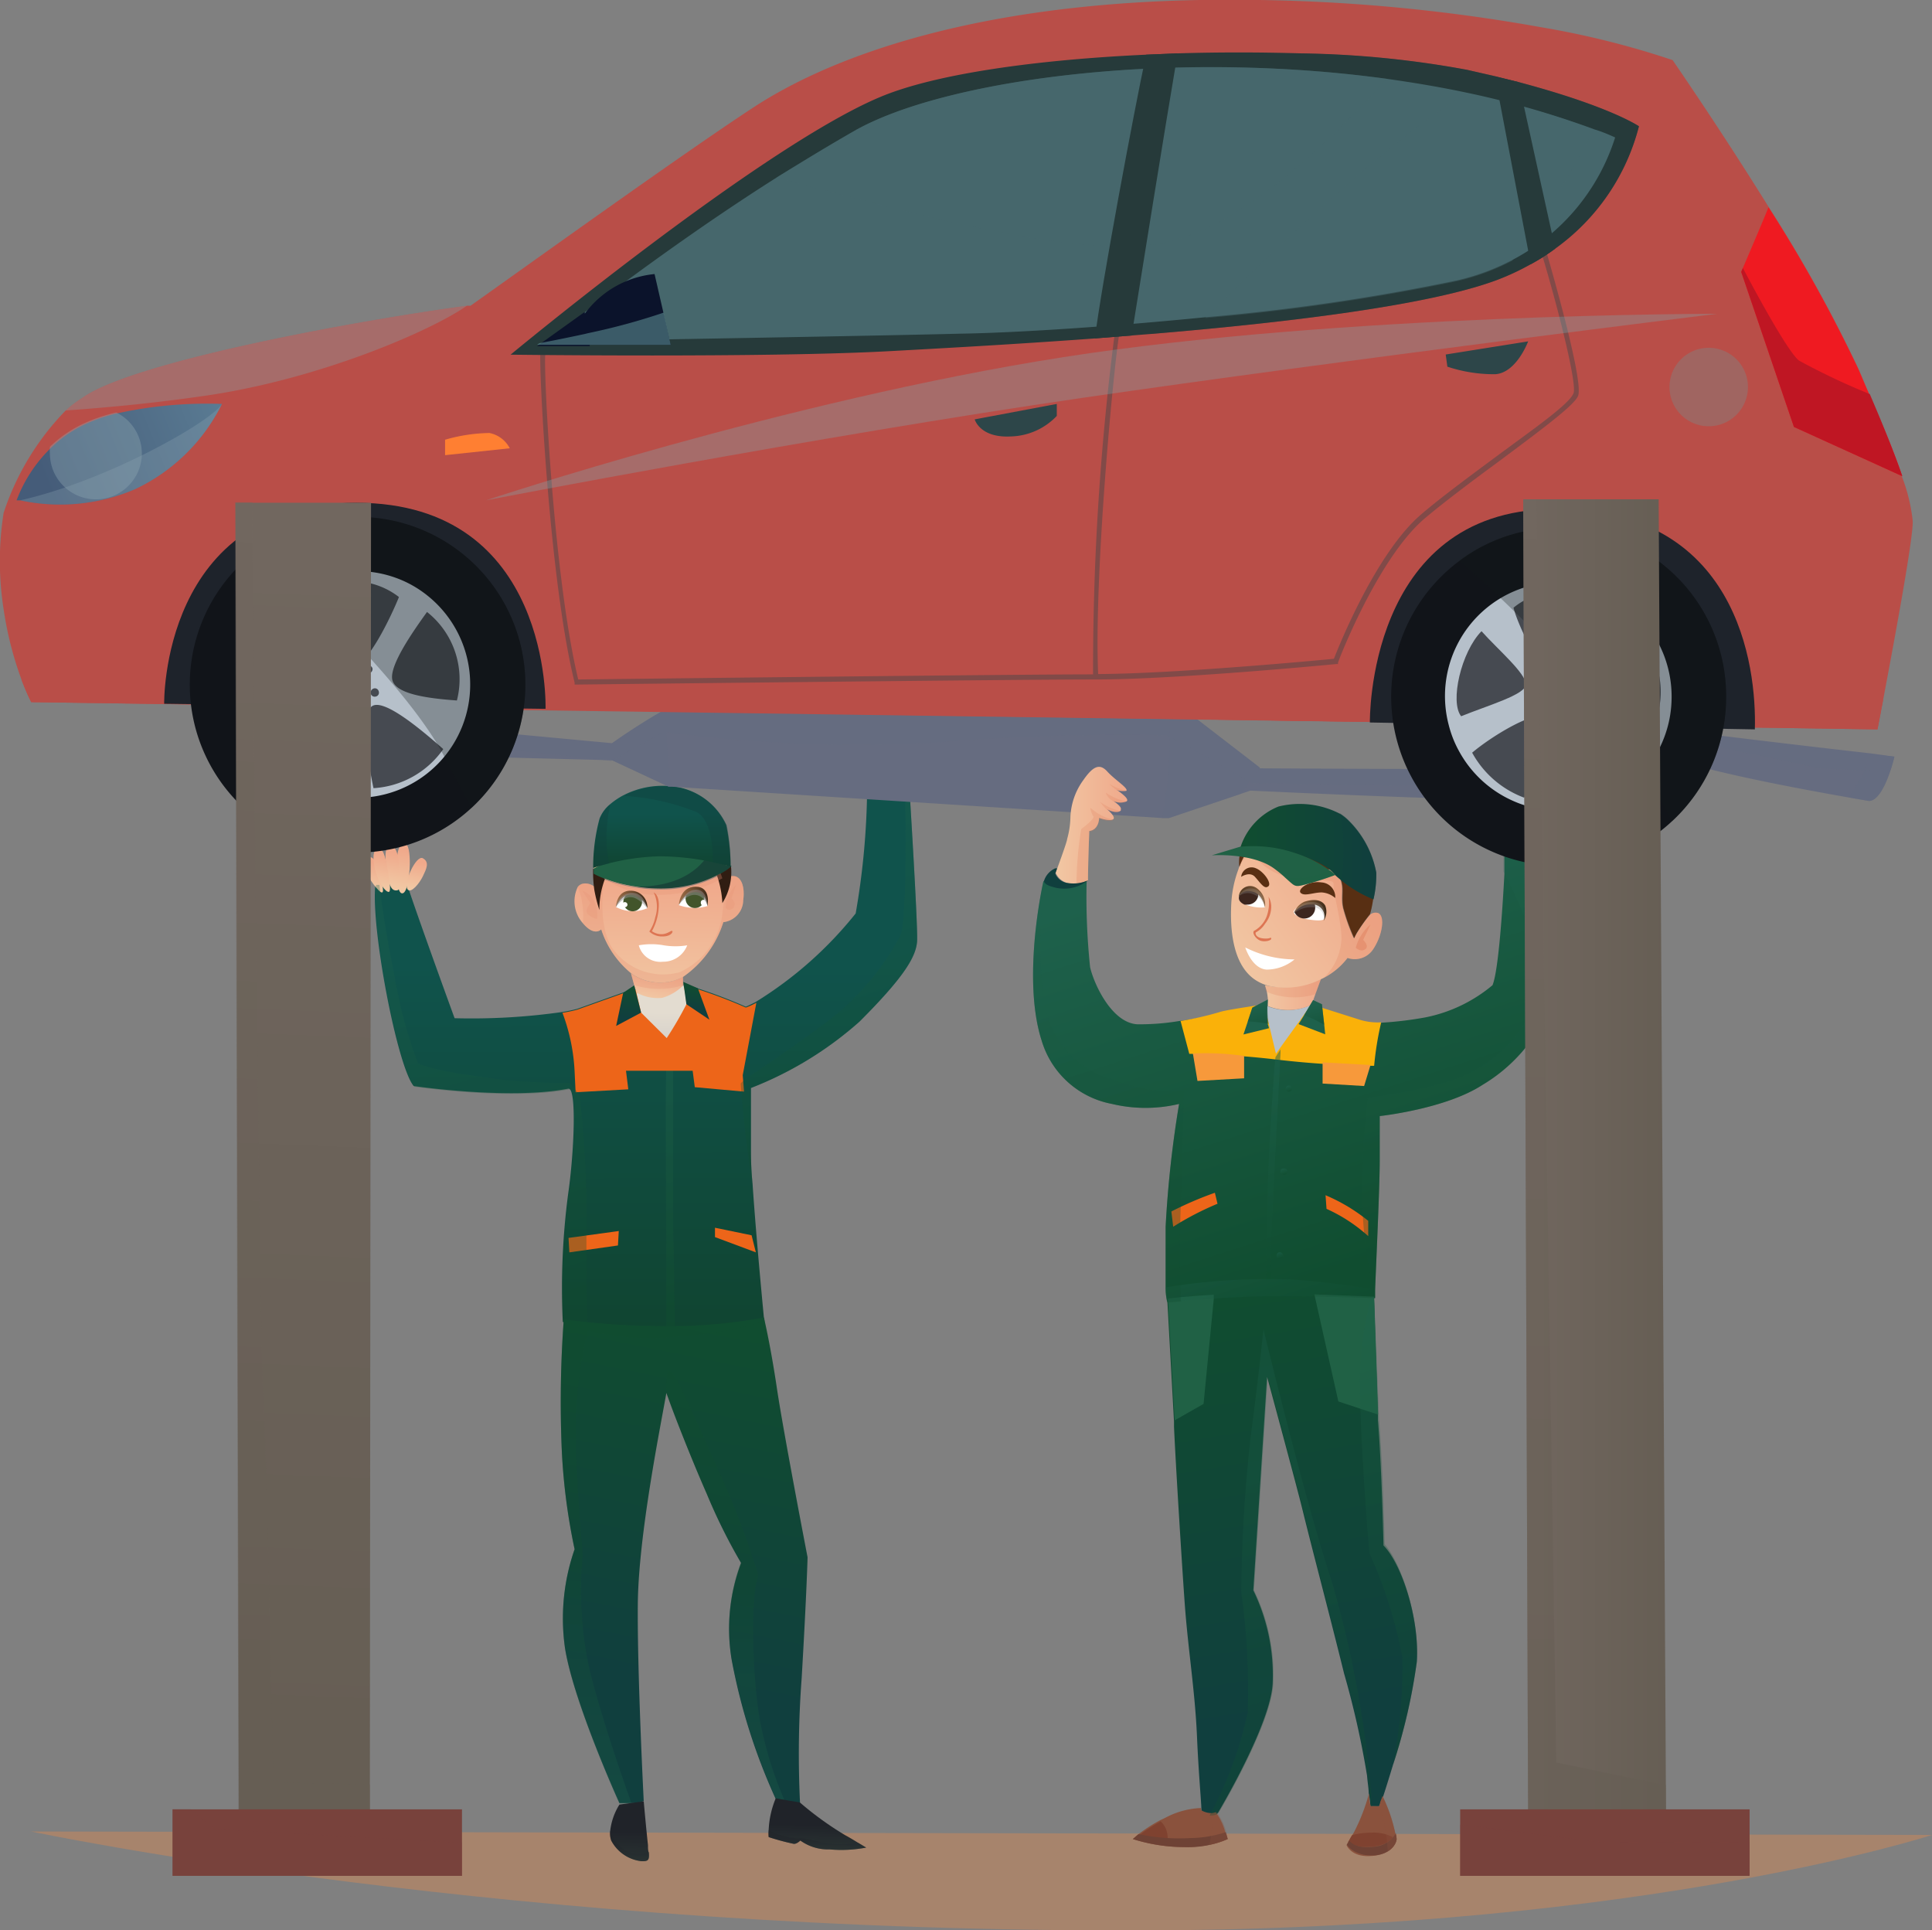 <svg xmlns="http://www.w3.org/2000/svg" xmlns:xlink="http://www.w3.org/1999/xlink" viewBox="0 0 117.68 117.56"><rect x="0" y="0" width="117.68" height="117.56" fill="#808080" stroke="none"/><defs><style>.cls-1{isolation:isolate;}.cls-2{fill:#e1894e;}.cls-105,.cls-15,.cls-19,.cls-2,.cls-21,.cls-39,.cls-42,.cls-43,.cls-86,.cls-88,.cls-90{opacity:0.4;}.cls-10,.cls-102,.cls-103,.cls-105,.cls-15,.cls-17,.cls-19,.cls-2,.cls-21,.cls-27,.cls-33,.cls-34,.cls-39,.cls-4,.cls-42,.cls-43,.cls-48,.cls-54,.cls-55,.cls-61,.cls-62,.cls-66,.cls-68,.cls-69,.cls-7,.cls-70,.cls-71,.cls-72,.cls-73,.cls-75,.cls-76,.cls-77,.cls-78,.cls-79,.cls-8,.cls-80,.cls-84,.cls-86,.cls-91,.cls-97,.cls-98{mix-blend-mode:multiply;}.cls-3{fill:url(#linear-gradient);}.cls-102,.cls-103,.cls-27,.cls-4,.cls-69,.cls-71,.cls-72,.cls-73,.cls-75,.cls-76,.cls-97{opacity:0.5;}.cls-4{fill:url(#linear-gradient-2);}.cls-5{fill:#ed6519;}.cls-6{fill:url(#linear-gradient-3);}.cls-10,.cls-33,.cls-34,.cls-54,.cls-68,.cls-7,.cls-70,.cls-77,.cls-78,.cls-79,.cls-8,.cls-80,.cls-84,.cls-91,.cls-92,.cls-98{opacity:0.3;}.cls-7{fill:url(#linear-gradient-4);}.cls-8{fill:url(#linear-gradient-5);}.cls-9{fill:url(#linear-gradient-6);}.cls-10{fill:#e69576;}.cls-11{fill:url(#linear-gradient-7);}.cls-12{fill:url(#linear-gradient-8);}.cls-13{fill:#301d12;}.cls-14,.cls-68{fill:#206145;}.cls-15{fill:#0e1d28;}.cls-16,.cls-17{fill:#dbbc85;}.cls-18{fill:url(#linear-gradient-9);}.cls-19{fill:url(#linear-gradient-10);}.cls-20{fill:url(#linear-gradient-11);}.cls-21{fill:url(#linear-gradient-12);}.cls-22{fill:#fff;}.cls-23,.cls-48,.cls-60{fill:#dd7553;}.cls-24{fill:#42552b;}.cls-25{fill:url(#linear-gradient-13);}.cls-26{fill:url(#linear-gradient-14);}.cls-27{fill:#919191;}.cls-28{fill:url(#linear-gradient-15);}.cls-29{fill:url(#linear-gradient-16);}.cls-30{fill:url(#linear-gradient-17);}.cls-31{fill:url(#linear-gradient-18);}.cls-32{fill:url(#linear-gradient-19);}.cls-33{fill:url(#linear-gradient-20);}.cls-34{fill:url(#linear-gradient-21);}.cls-35{fill:url(#linear-gradient-22);}.cls-36{fill:url(#linear-gradient-23);}.cls-37{fill:url(#linear-gradient-24);}.cls-38{fill:url(#linear-gradient-25);}.cls-39,.cls-51{fill:#103f3e;}.cls-40{fill:#b94e48;}.cls-41,.cls-42{fill:#666c80;}.cls-43{fill:#2d4549;}.cls-44{fill:#b6c0ca;}.cls-45{fill:url(#linear-gradient-26);}.cls-46{fill:url(#linear-gradient-27);}.cls-47{fill:url(#linear-gradient-28);}.cls-48{opacity:0.2;}.cls-49,.cls-54{fill:#8a523d;}.cls-50{fill:url(#linear-gradient-29);}.cls-52{fill:#7f4230;}.cls-53{fill:#6e4235;}.cls-55{fill:#bae0dc;opacity:0.39;}.cls-56{fill:#fab109;}.cls-57{fill:#f7993b;}.cls-58{fill:url(#linear-gradient-30);}.cls-59,.cls-61,.cls-62{fill:#592f13;}.cls-60{opacity:0.38;}.cls-61{opacity:0.22;}.cls-62{opacity:0.25;}.cls-63{fill:#3d261f;}.cls-64{fill:url(#linear-gradient-31);}.cls-65{fill:url(#linear-gradient-32);}.cls-66{fill:#979797;opacity:0.27;}.cls-67{fill:url(#linear-gradient-33);}.cls-69{fill:url(#linear-gradient-34);}.cls-70{fill:url(#linear-gradient-35);}.cls-71{fill:url(#linear-gradient-36);}.cls-72{fill:url(#linear-gradient-37);}.cls-73{fill:url(#linear-gradient-38);}.cls-74{fill:#1e614c;}.cls-75{fill:url(#linear-gradient-39);}.cls-76{fill:url(#linear-gradient-40);}.cls-77{fill:url(#linear-gradient-41);}.cls-78{fill:url(#linear-gradient-42);}.cls-79{fill:url(#linear-gradient-43);}.cls-80{fill:url(#linear-gradient-44);}.cls-81{fill:#1e232b;}.cls-82{fill:#111419;}.cls-83{fill:#464a51;}.cls-84{fill:#111919;}.cls-85,.cls-86{fill:#263a3a;}.cls-87,.cls-88{fill:#46676c;}.cls-88,.cls-90,.cls-92{mix-blend-mode:screen;}.cls-89{fill:url(#linear-gradient-45);}.cls-90,.cls-91{fill:#8da5b0;}.cls-92{fill:#7ab3b8;}.cls-93{fill:#2d4649;}.cls-94{fill:#ef1a21;}.cls-95{fill:#bf1623;}.cls-96{fill:#0b132b;}.cls-97{fill:#6ca5a6;}.cls-98{fill:#669b9c;}.cls-99{fill:#ff7f32;}.cls-100{fill:url(#linear-gradient-46);}.cls-101{fill:url(#linear-gradient-47);}.cls-102{fill:url(#linear-gradient-48);}.cls-103{fill:url(#linear-gradient-49);}.cls-104,.cls-105{fill:#78423c;}</style><linearGradient id="linear-gradient" x1="39.37" y1="58.43" x2="39.42" y2="82.24" gradientUnits="userSpaceOnUse"><stop offset="0.01" stop-color="#10534c"/><stop offset="0.98" stop-color="#104430"/></linearGradient><linearGradient id="linear-gradient-2" x1="38.48" y1="64.89" x2="43.17" y2="79.43" gradientUnits="userSpaceOnUse"><stop offset="0" stop-color="#1e614c"/><stop offset="0.98" stop-color="#104d30"/></linearGradient><linearGradient id="linear-gradient-3" x1="44.52" y1="80.21" x2="40.05" y2="102.42" gradientUnits="userSpaceOnUse"><stop offset="0.02" stop-color="#104d30"/><stop offset="1" stop-color="#103f3e"/></linearGradient><linearGradient id="linear-gradient-4" x1="39.93" y1="109.52" x2="40.17" y2="95.17" xlink:href="#linear-gradient-2"/><linearGradient id="linear-gradient-5" x1="43.99" y1="109.23" x2="44.19" y2="96.71" xlink:href="#linear-gradient-2"/><linearGradient id="linear-gradient-6" x1="39.86" y1="60.82" x2="40.14" y2="59.23" gradientUnits="userSpaceOnUse"><stop offset="0" stop-color="#f1c7a3"/><stop offset="1" stop-color="#f0a98b"/></linearGradient><linearGradient id="linear-gradient-7" x1="39.97" y1="60.66" x2="40.15" y2="53.7" xlink:href="#linear-gradient-6"/><linearGradient id="linear-gradient-8" x1="39.3" y1="58.95" x2="40.25" y2="53.44" xlink:href="#linear-gradient-6"/><linearGradient id="linear-gradient-9" x1="38.33" y1="113.28" x2="38.36" y2="111.53" gradientUnits="userSpaceOnUse"><stop offset="0" stop-color="#293232"/><stop offset="0.98" stop-color="#202329"/></linearGradient><linearGradient id="linear-gradient-10" x1="38.33" y1="113.31" x2="38.34" y2="112.43" xlink:href="#linear-gradient-9"/><linearGradient id="linear-gradient-11" x1="49.78" y1="112.59" x2="49.81" y2="111.11" xlink:href="#linear-gradient-9"/><linearGradient id="linear-gradient-12" x1="49.78" y1="112.62" x2="49.79" y2="112.07" xlink:href="#linear-gradient-9"/><linearGradient id="linear-gradient-13" x1="37.52" y1="54.78" x2="39.43" y2="54.78" gradientUnits="userSpaceOnUse"><stop offset="0.01" stop-color="#9f6e47"/><stop offset="1" stop-color="#3d2a18"/></linearGradient><linearGradient id="linear-gradient-14" x1="41.35" y1="54.6" x2="43.13" y2="54.6" xlink:href="#linear-gradient-13"/><linearGradient id="linear-gradient-15" x1="22.65" y1="54.03" x2="22.9" y2="52.56" xlink:href="#linear-gradient-6"/><linearGradient id="linear-gradient-16" x1="24.32" y1="54.05" x2="24.71" y2="51.8" xlink:href="#linear-gradient-6"/><linearGradient id="linear-gradient-17" x1="23.75" y1="53.89" x2="24.09" y2="51.95" xlink:href="#linear-gradient-6"/><linearGradient id="linear-gradient-18" x1="23.11" y1="53.97" x2="23.43" y2="52.12" xlink:href="#linear-gradient-6"/><linearGradient id="linear-gradient-19" x1="25.26" y1="54.07" x2="25.53" y2="52.53" xlink:href="#linear-gradient-6"/><linearGradient id="linear-gradient-20" x1="26.45" y1="54.87" x2="34.4" y2="79.5" xlink:href="#linear-gradient-2"/><linearGradient id="linear-gradient-21" x1="47.8" y1="50.69" x2="53.52" y2="68.41" xlink:href="#linear-gradient-2"/><linearGradient id="linear-gradient-22" x1="40.25" y1="63.24" x2="40.27" y2="61.67" gradientUnits="userSpaceOnUse"><stop offset="0.01" stop-color="#d8d3cb"/><stop offset="1" stop-color="#e3dcd0"/></linearGradient><linearGradient id="linear-gradient-23" x1="38.7" y1="60.05" x2="38.32" y2="61.96" xlink:href="#linear-gradient-3"/><linearGradient id="linear-gradient-24" x1="42.6" y1="60.02" x2="42.32" y2="61.42" xlink:href="#linear-gradient-3"/><linearGradient id="linear-gradient-25" x1="40.3" y1="49.57" x2="40.31" y2="53.01" xlink:href="#linear-gradient"/><linearGradient id="linear-gradient-26" x1="75.73" y1="78.13" x2="80.09" y2="104.5" xlink:href="#linear-gradient-3"/><linearGradient id="linear-gradient-27" x1="76.72" y1="51.6" x2="84.89" y2="76.93" xlink:href="#linear-gradient-2"/><linearGradient id="linear-gradient-28" x1="77.02" y1="60.57" x2="80.65" y2="60.57" xlink:href="#linear-gradient-6"/><linearGradient id="linear-gradient-29" x1="64.3" y1="50.28" x2="68.66" y2="50.28" xlink:href="#linear-gradient-6"/><linearGradient id="linear-gradient-30" x1="74.94" y1="58.39" x2="82.78" y2="52.75" xlink:href="#linear-gradient-6"/><linearGradient id="linear-gradient-31" x1="77.37" y1="55" x2="74.96" y2="53.83" gradientUnits="userSpaceOnUse"><stop offset="0.01" stop-color="#9d6e47"/><stop offset="1" stop-color="#3d2a18"/></linearGradient><linearGradient id="linear-gradient-32" x1="78.8" y1="55.41" x2="80.8" y2="55.41" xlink:href="#linear-gradient-31"/><linearGradient id="linear-gradient-33" x1="75.56" y1="51.85" x2="83.83" y2="51.85" xlink:href="#linear-gradient-3"/><linearGradient id="linear-gradient-34" x1="75.69" y1="65.68" x2="79.5" y2="77.47" xlink:href="#linear-gradient-2"/><linearGradient id="linear-gradient-35" x1="76.74" y1="76.87" x2="77.96" y2="80.65" xlink:href="#linear-gradient-2"/><linearGradient id="linear-gradient-36" x1="78.45" y1="66.14" x2="78.55" y2="66.46" xlink:href="#linear-gradient-2"/><linearGradient id="linear-gradient-37" x1="78.18" y1="71.19" x2="78.28" y2="71.52" xlink:href="#linear-gradient-2"/><linearGradient id="linear-gradient-38" x1="77.9" y1="76.29" x2="78.01" y2="76.62" xlink:href="#linear-gradient-2"/><linearGradient id="linear-gradient-39" x1="76.5" y1="61.21" x2="76.89" y2="62.4" xlink:href="#linear-gradient-2"/><linearGradient id="linear-gradient-40" x1="79.84" y1="61.07" x2="80.28" y2="62.43" xlink:href="#linear-gradient-2"/><linearGradient id="linear-gradient-41" x1="64.71" y1="55.23" x2="71.94" y2="77.66" xlink:href="#linear-gradient-2"/><linearGradient id="linear-gradient-42" x1="85.65" y1="55.77" x2="91.89" y2="75.09" xlink:href="#linear-gradient-2"/><linearGradient id="linear-gradient-43" x1="71.79" y1="84.74" x2="79.77" y2="109.47" xlink:href="#linear-gradient-2"/><linearGradient id="linear-gradient-44" x1="80.62" y1="81.88" x2="88.03" y2="104.87" xlink:href="#linear-gradient-2"/><linearGradient id="linear-gradient-45" x1="2.78" y1="29.37" x2="20.28" y2="22.25" gradientUnits="userSpaceOnUse"><stop offset="0" stop-color="#455c79"/><stop offset="0.99" stop-color="#668da2"/></linearGradient><linearGradient id="linear-gradient-46" x1="20.02" y1="32.19" x2="17.07" y2="106.57" gradientUnits="userSpaceOnUse"><stop offset="0.01" stop-color="#71675f"/><stop offset="1" stop-color="#665e54"/></linearGradient><linearGradient id="linear-gradient-47" x1="92.78" y1="71.99" x2="101.49" y2="71.99" xlink:href="#linear-gradient-46"/><linearGradient id="linear-gradient-48" x1="20.01" y1="32.47" x2="17.07" y2="106.59" xlink:href="#linear-gradient-46"/><linearGradient id="linear-gradient-49" x1="98.71" y1="32.28" x2="95.76" y2="106.58" xlink:href="#linear-gradient-46"/></defs><g class="cls-1"><g id="Layer_2" data-name="Layer 2"><g id="Layer_2-2" data-name="Layer 2"><path class="cls-2" d="M1.9,111.54l115.78.21s-17.23,5.65-47.31,5.81C31.15,117.77,1.9,111.54,1.9,111.54Z"/><path class="cls-3" d="M55.86,57.35c-.08.93-.78,2.14-3.5,4.86a21.87,21.87,0,0,1-6.62,4.05s0,1.24,0,3.58c0,.51,0,1.32.1,2.26v0c.22,3.33.71,8.35.71,8.35a51.12,51.12,0,0,1-5.49.63l-.52,0h-.24a39.25,39.25,0,0,1-4.55-.36c-.88-.11-1.47-.21-1.47-.21a43.92,43.92,0,0,1,.33-7.83c.35-2.39.54-6.49,0-6.38-3.57.7-9.41-.16-9.41-.16-1-1.17-2.64-9.73-2.33-12.29h.2l1.74.06c.86,2.57,2.88,8.1,2.88,8.1a39,39,0,0,0,6.57-.38,8.62,8.62,0,0,0,.9-.19l3.31-1.18s3.3-.2,3.61-.2a30.88,30.88,0,0,1,3.35,1.25c.19-.08.39-.18.6-.29a23.63,23.63,0,0,0,6.09-5.39,46.26,46.26,0,0,0,.7-7.86l2.25-1,.24-.1S55.93,56.42,55.86,57.35Z"/><path class="cls-4" d="M41.1,81.1l-.52,0c0-.89,0-2.61,0-5.21,0-4-.09-10.9.07-12.76l.35-.31S41,72,41,74.51C41.05,76.4,41.09,79.6,41.1,81.1Z"/><path class="cls-5" d="M46.07,61.07l-.83,4.41.08,1-3-.27-.13-1h-.49c-1,0-2.35,0-3.57,0l.14,1.13-3.21.18L35,65.25a11.76,11.76,0,0,0-.74-3.57,8.62,8.62,0,0,0,.9-.19l3.31-1.18s3.3-.2,3.61-.2a30.88,30.88,0,0,1,3.35,1.25C45.66,61.28,45.86,61.18,46.07,61.07Z"/><path class="cls-6" d="M48.83,102.21a61.5,61.5,0,0,0-.1,7.58s-.15,0-.34,0l-.24,0-.36-.08-.53-.13a36.33,36.33,0,0,1-2.7-8.53,11.39,11.39,0,0,1,.58-5.86A34.29,34.29,0,0,1,43.06,91C42,88.58,41,86,40.69,85.11c-.07-.18-.1-.28-.1-.28-.35,2-1.7,8.64-1.74,12.85s.36,12,.36,12a1.39,1.39,0,0,1-.55.13h-.24l-.69,0s-2.77-6.09-3.31-9.41A12.8,12.8,0,0,1,35,94.35a37.21,37.21,0,0,1-.78-6,68.89,68.89,0,0,1,.12-8,43,43,0,0,0,5.39.4,31.67,31.67,0,0,0,6.8-.51l.06.26c.12.54.41,1.91.71,3.9.38,2.62,1.89,10.44,1.89,10.44S49.14,96.93,48.83,102.21Z"/><path class="cls-7" d="M46.59,80.47a21.75,21.75,0,0,1-5.38.93,14.51,14.51,0,0,1-5.4-.38,25.26,25.26,0,0,0-.74,5.9c0,3.39.43,7.67.43,7.79a22.25,22.25,0,0,0,.42,7c.7,2.86,2.09,6.84,2.55,8.13-.37,0-.74,0-.74,0s-2.77-6.09-3.31-9.41A12.8,12.8,0,0,1,35,94.35a37.21,37.21,0,0,1-.78-6,68.89,68.89,0,0,1,.12-8,43,43,0,0,0,5.39.4,31.67,31.67,0,0,0,6.8-.51Z"/><path class="cls-8" d="M47.79,109.65l-.53-.13a36.33,36.33,0,0,1-2.7-8.53,11.39,11.39,0,0,1,.58-5.86A34.29,34.29,0,0,1,43.06,91c-1.09-2.43-2.16-5.45-2.47-6.29a3.73,3.73,0,0,1,.06-1.06c.19-.69.86.87,2.91,5.45a50.4,50.4,0,0,1,2.62,6.83c-.5,1.62-.31,6.36.08,8.68A22.87,22.87,0,0,0,47.79,109.65Z"/><path class="cls-9" d="M41.65,60.33a3.17,3.17,0,0,1-1.35.77,3.51,3.51,0,0,1-1.54-.66L38.63,60l-.2-.73h0a3,3,0,0,0,1.84.57,2.92,2.92,0,0,0,1.33-.35l0,.55Z"/><path class="cls-10" d="M41.63,60a5.15,5.15,0,0,1-3,0l-.2-.73h0a3,3,0,0,0,1.84.57,2.92,2.92,0,0,0,1.33-.35Z"/><path class="cls-11" d="M45.27,54.83a1.36,1.36,0,0,1-1.21,1.33,6.38,6.38,0,0,1-2.45,3.33,2.92,2.92,0,0,1-1.33.35,3,3,0,0,1-1.84-.57,5.74,5.74,0,0,1-1.82-2.67s-.41.47-1.12-.38c0,0,0,0,0,0a2,2,0,0,1-.31-2.2.52.52,0,0,1,.37-.21.86.86,0,0,1,.94.69,1.68,1.68,0,0,1,.16-1l.14.06a9.83,9.83,0,0,0,3.26.61,7.66,7.66,0,0,0,3.87-.92l.11.3h0a1.75,1.75,0,0,1,.4-.16C45.15,53.18,45.39,54,45.27,54.83Z"/><path class="cls-10" d="M45.27,54.83a1.36,1.36,0,0,1-1.21,1.33,6.38,6.38,0,0,1-2.45,3.33,2.92,2.92,0,0,1-1.33.35,3,3,0,0,1-1.84-.57,5.74,5.74,0,0,1-1.82-2.67s-.41.47-1.12-.38c0,0,0,0,0,0a4.61,4.61,0,0,0-.31-2.2.52.52,0,0,1,.37-.21.86.86,0,0,1,.94.69,1.68,1.68,0,0,1,.16-1l.14.06c-.11.82-.32,2.87.48,4.16a3.79,3.79,0,0,0,4.11,1.49A4.46,4.46,0,0,0,44,55.65a13.13,13.13,0,0,1,.43-2.31C45.15,53.18,45.39,54,45.27,54.83Z"/><path class="cls-12" d="M43.91,53.19l-.1-.27a11.32,11.32,0,0,1-4,.91c-2.32.11-3.15-.62-3.15-.62a1.55,1.55,0,0,1-.07.23,9.63,9.63,0,0,0,3.39.67A7.68,7.68,0,0,0,43.91,53.19Z"/><path class="cls-13" d="M36.13,52.89a7.46,7.46,0,0,0,.07,1.3,9.21,9.21,0,0,0,.31,1.23,5.18,5.18,0,0,1,.34-1.9Z"/><path class="cls-13" d="M43.66,53.29A6,6,0,0,1,44,55a3.53,3.53,0,0,0,.52-2.29A8.4,8.4,0,0,1,43.66,53.29Z"/><path class="cls-10" d="M35.46,54.24s1,.26.92,1.72a1,1,0,0,1-.59-.31c-.2-.25.18-.64.18-.64Z"/><path class="cls-10" d="M44.84,53.88a2.13,2.13,0,0,0-.64,1.41.28.28,0,0,0,.46,0c.26-.28-.1-.57-.1-.57Z"/><path class="cls-14" d="M44.56,52.75l-.26.2s-.14.1-.39.24a7.66,7.66,0,0,1-3.87.92A9.39,9.39,0,0,1,38.77,54h0a8.7,8.7,0,0,1-2.12-.56,4.13,4.13,0,0,1-.49-.23l0-.33a8.29,8.29,0,0,1,4.17-1.08,11.07,11.07,0,0,1,2.77.4A9.23,9.23,0,0,1,44.56,52.75Z"/><path class="cls-10" d="M44,53.49a8,8,0,0,1-3.6,1,5.9,5.9,0,0,1-3.64-1,9.83,9.83,0,0,0,3.26.61,7.66,7.66,0,0,0,3.87-.92Z"/><path class="cls-15" d="M44.56,52.75l-.26.2s-.14.1-.39.24a7.66,7.66,0,0,1-3.87.92A9.39,9.39,0,0,1,38.77,54c2.5,0,3.71-1,4.27-1.8A9.23,9.23,0,0,1,44.56,52.75Z"/><path class="cls-16" d="M44.28,52.7A11.44,11.44,0,0,0,41.15,52l-.86-.08a7.76,7.76,0,0,0-4.16,1s1.15-1.49,4.06-1.44a9.59,9.59,0,0,1,1.14.09A5.21,5.21,0,0,1,44.28,52.7Z"/><path class="cls-17" d="M44.28,52.7A11.44,11.44,0,0,0,41.15,52a2.21,2.21,0,0,0,.18-.45A5.21,5.21,0,0,1,44.28,52.7Z"/><path class="cls-18" d="M39.08,113.35a2.38,2.38,0,0,1-1.85-1.26,1.33,1.33,0,0,1-.06-.61,3.84,3.84,0,0,1,.56-1.58l1.48-.2s.16,1.8.26,2.67c0,.19,0,.34.05.46C39.56,113.29,39.48,113.36,39.08,113.35Z"/><path class="cls-19" d="M39.08,113.35a2.38,2.38,0,0,1-1.85-1.26,1.33,1.33,0,0,1-.06-.61,2.11,2.11,0,0,0,1.12,1.31,2.48,2.48,0,0,0,1.23,0C39.56,113.29,39.48,113.36,39.08,113.35Z"/><path class="cls-20" d="M52.76,112.52a8,8,0,0,1-2.23.11,2.89,2.89,0,0,1-1.78-.54s-.23.23-.41.2a14.26,14.26,0,0,1-1.52-.41,2.14,2.14,0,0,1,0-.43,5.64,5.64,0,0,1,.43-1.93l1.47.25a19.53,19.53,0,0,0,2.77,2c.17.09.48.27.75.44Z"/><path class="cls-21" d="M52.76,112.52a8,8,0,0,1-2.23.11,2.89,2.89,0,0,1-1.78-.54s-.23.23-.41.2a14.26,14.26,0,0,1-1.52-.41,2.14,2.14,0,0,1,0-.43,4.11,4.11,0,0,0,1.84.51c.23-.11,1.48.37,2.6.35a6.56,6.56,0,0,0,1-.09Z"/><path class="cls-22" d="M37.52,55.24s.23-.83,1-.74a1,1,0,0,1,.91.81A2.23,2.23,0,0,1,37.52,55.24Z"/><path class="cls-22" d="M41.34,55.12a1.12,1.12,0,0,1,1.06-.83c.83,0,.69.89.69.89A2.83,2.83,0,0,1,41.34,55.12Z"/><path class="cls-23" d="M39.82,54.35a2.07,2.07,0,0,1,.09,1.52,2.42,2.42,0,0,1-.36.86,1.13,1.13,0,0,0,.82.3c.49,0,.64-.27.58-.33s-.25.16-.59.19a1,1,0,0,1-.65-.18,3.39,3.39,0,0,0,.41-1.38C40.2,54.5,39.82,54.35,39.82,54.35Z"/><path class="cls-24" d="M39.11,54.93a.58.58,0,0,1-.57.57.57.57,0,0,1-.57-.57.56.56,0,0,1,.57-.57A.57.57,0,0,1,39.11,54.93Z"/><path class="cls-24" d="M42.9,54.73a.57.57,0,1,1-.57-.57A.57.57,0,0,1,42.9,54.73Z"/><path class="cls-25" d="M37.52,55.24s.34-.85,1-.74a1.28,1.28,0,0,1,.91.81,1,1,0,0,0-.92-1.06C37.54,54.16,37.52,55.24,37.52,55.24Z"/><path class="cls-26" d="M41.35,55.12s.36-.78,1-.79.74.85.74.85S43.35,54,42.37,54,41.35,55.12,41.35,55.12Z"/><path class="cls-22" d="M38.91,57.57a4.27,4.27,0,0,1,1.52,0,4.34,4.34,0,0,0,1.43,0,1.56,1.56,0,0,1-1.49,1A1.35,1.35,0,0,1,38.91,57.57Z"/><path class="cls-22" d="M38.22,55.1a.16.16,0,0,1-.16.15.16.16,0,0,1-.16-.15.16.16,0,0,1,.16-.16A.16.16,0,0,1,38.22,55.1Z"/><path class="cls-22" d="M43,55a.16.16,0,0,1-.16.16.16.16,0,0,1-.15-.16A.16.16,0,1,1,43,55Z"/><path class="cls-27" d="M37.52,55.24s.39-.6.89-.6,1,.67,1,.67-.16-1-1-.93A1,1,0,0,0,37.52,55.24Z"/><path class="cls-27" d="M41.35,55.12s.44-.66,1-.62.75.68.75.68,0-1-.7-1S41.35,55.12,41.35,55.12Z"/><path class="cls-28" d="M23.28,54.35c-.16.07-.88-.9-1-1.33s0-.9.27-.83.38.38.52.9S23.43,54.28,23.28,54.35Z"/><path class="cls-29" d="M24.54,54.4c.31-.1.44-1.35.42-2s-.11-1.15-.45-1-.38,1.11-.36,1.76S24.28,54.48,24.54,54.4Z"/><path class="cls-30" d="M24.12,54.23c-.31,0-.46-.41-.57-1.25s-.11-1.3.14-1.45.6.2.62,1.37S24.39,54.23,24.12,54.23Z"/><path class="cls-31" d="M23.68,54.32c-.26,0-.75-.8-.88-1.58s0-1,.24-1.06.41.33.57,1.24S23.81,54.3,23.68,54.32Z"/><path class="cls-32" d="M24.85,54.19c.21.2.7-.39.91-.83s.42-.85,0-1.09S24.51,53.88,24.85,54.19Z"/><polygon class="cls-5" points="34.68 76.27 34.63 75.39 37.69 74.97 37.64 75.85 34.68 76.27"/><polygon class="cls-5" points="43.55 74.77 43.55 75.34 46.04 76.27 45.78 75.23 43.55 74.77"/><path class="cls-33" d="M35.79,80.76c-.88-.11-1.47-.21-1.47-.21a43.92,43.92,0,0,1,.33-7.83c.35-2.39.54-6.49,0-6.38-3.57.7-9.41-.16-9.41-.16-1-1.17-2.64-9.73-2.33-12.29h.2c.13,1.07.38,2.89.89,5.36a29,29,0,0,0,1.45,5.49s.47.37,3.78.83a32.27,32.27,0,0,0,5.45.37l.62.72A63,63,0,0,1,35.72,74C35.72,77.77,35.72,79.65,35.79,80.76Z"/><path class="cls-34" d="M55.86,57.35c-.08.93-.78,2.14-3.5,4.86a21.87,21.87,0,0,1-6.62,4.05s0,1.24,0,3.58c0,.51,0,1.32.1,2.26-.43-2.39-.72-5.91-.72-6.1s2.33-1.56,5.34-3.84a15.9,15.9,0,0,0,4.41-5.24c.34-1.1.36-6.91.2-10.09l.24-.1S55.93,56.42,55.86,57.35Z"/><path class="cls-35" d="M38.76,60.44l.29,1.23,1.56,1.55a21.87,21.87,0,0,0,1.2-2.06A5.54,5.54,0,0,0,41.63,60a3,3,0,0,1-1.29.77A2.61,2.61,0,0,1,38.76,60.44Z"/><polygon class="cls-36" points="39.05 61.67 37.53 62.48 37.96 60.46 38.63 60.01 39.05 61.67"/><polygon class="cls-37" points="41.81 61.16 43.21 62.1 42.51 60.19 41.62 59.8 41.81 61.16"/><path class="cls-38" d="M44.5,52.77s-.43-.12-1.08-.26a15.68,15.68,0,0,0-3.29-.36,14,14,0,0,0-3.05.43c-.58.15-.95.27-.95.27a11.33,11.33,0,0,1,.39-3,2.1,2.1,0,0,1,.63-.86,4.39,4.39,0,0,1,.81-.55,5.17,5.17,0,0,1,2.77-.57,4.07,4.07,0,0,1,3.5,2.37A12.29,12.29,0,0,1,44.5,52.77Z"/><path class="cls-39" d="M44.5,52.77s-.43-.12-1.08-.26l0,0s.11-2.49-1-3.06A14.07,14.07,0,0,0,38,48.47a5.17,5.17,0,0,1,2.77-.57,4.07,4.07,0,0,1,3.5,2.37A12.29,12.29,0,0,1,44.5,52.77Z"/><path class="cls-39" d="M37,50.07a7.17,7.17,0,0,0,.11,2.51c-.58.15-.95.27-.95.27a11.33,11.33,0,0,1,.39-3,2.1,2.1,0,0,1,.63-.86C37.08,49.44,37,49.82,37,50.07Z"/><path class="cls-40" d="M114.71,42.59l-.35,1.83L1.9,42.76a14.14,14.14,0,0,1-.59-1.37A21.22,21.22,0,0,1,.22,37.1a18.87,18.87,0,0,1,0-5.86A16.13,16.13,0,0,1,4,25H4a7,7,0,0,1,1-.76C8.09,22,22,19.48,28.44,18.62l.22,0,1.73-1.23C34,14.82,42.13,9,45.88,6.55,50.76,3.34,60.41-.29,76.7,0A105.73,105.73,0,0,1,93.88,1.66a52.5,52.5,0,0,1,8,2s2.87,4.15,5.84,8.93a87.69,87.69,0,0,1,5.47,9.85c.12.28.24.55.35.82,1.18,2.73,1.88,4.51,2.3,5.74a10.74,10.74,0,0,1,.66,2.67C116.61,32.44,115.34,39.25,114.71,42.59Z"/><path class="cls-41" d="M115.39,46.08a8.87,8.87,0,0,1-.26.9c-.26.78-.72,1.8-1.29,1.8l-1.22-.21c-2.67-.47-9-1.62-11.34-2.6-3-1.24-4.25-.72-5,.11s-.41,2.28-1.55,2.59-18.57-.52-18.57-.52l-.59.2L71.2,49.82l-.42,0L40.92,47.91h-.19l-3.45-1.61-8.2-.21.66-.62.89-.83,6.65.62s1.62-1.16,3.28-2.08c.25-.15.51-.29.76-.41.56-.28,24.63.35,29.9.49l1,0,4.51,3.48,0,.05s15.88.1,17,0-.2-3.53,4-2.91c3.32.5,12.63,1.6,16.21,2Z"/><path class="cls-42" d="M76.75,46.76l-1.16,1.59L71.2,49.82l-.42,0a29.78,29.78,0,0,0,.44-6.54l1,0Z"/><path class="cls-42" d="M115.39,46.08s-.62,2.7-1.55,2.7l-1.22-.21.7-1.14a14.19,14.19,0,0,0,.65-1.51Z"/><path class="cls-42" d="M40.92,47.91h-.19l-3.45-1.61v-1s1.62-1.16,3.28-2.08A30.88,30.88,0,0,0,40.92,47.91Z"/><path class="cls-42" d="M115.39,46.08a8.87,8.87,0,0,1-.26.9l-4.2-.17-10.79-2.28-4.46.1L94.23,48l-18-.31s-4.67-2.7-5.18-2.91a136.3,136.3,0,0,0-13.7.42,89,89,0,0,1-16.91-.62l-3.21,1.76-7.54-.83.89-.83,6.65.62s1.62-1.16,3.28-2.08c.25-.15.51-.29.76-.41.56-.28,24.63.35,29.9.49l1,0,4.51,3.48,0,.05s15.88.1,17,0-.2-3.53,4-2.91c3.32.5,12.63,1.6,16.21,2Z"/><path class="cls-40" d="M114.71,42.59l-.35,1.83L1.9,42.76a14.14,14.14,0,0,1-.59-1.37c1.92.13,7.54-.19,7.54-.19s-.1-11.93,13.28-11.93S34.47,42.14,34.47,42.14s46.89-.11,47.31-.42S83,27.3,96.72,28.86c12,1.37,12,13.38,12,13.38Z"/><path class="cls-40" d="M93.4,31.14s-11.51,4-5.64,12.89L14.5,43v0c8.56-.78,38.19-3.47,57.74-8.1A144.57,144.57,0,0,1,93.4,31.14Z"/><path class="cls-43" d="M94.07,14.91l-.3.09c1,3.23,2.29,8.28,2.08,8.93s-2.48,2.22-4.72,3.88c-1.66,1.23-3.38,2.5-4.57,3.52-2.75,2.36-5,8-5.31,8.79-1,.1-9.68.91-14.36.93C66.61,34.68,68,20.61,68.23,20.1L68.09,20,67.94,20a159.49,159.49,0,0,0-1.36,21.07c-5.12,0-29.4.29-31.36.31-1.54-6.4-2.14-19.32-2-19.83l-.3-.08c-.12.49.51,13.75,2.08,20.1l0,.12h.12c.26,0,26.72-.31,31.64-.31s14.55-.93,14.64-.94h.1l0-.08c0-.07,2.41-6.32,5.25-8.76,1.18-1,2.9-2.29,4.56-3.51,2.86-2.13,4.63-3.46,4.82-4C96.46,23.08,94.31,15.75,94.07,14.91Z"/><path class="cls-44" d="M77.18,61.27v1.34a11,11,0,0,0,.45,2.25,37,37,0,0,0,2.22-3.58l.05-.11A3.28,3.28,0,0,1,77.18,61.27Z"/><path class="cls-45" d="M86.3,101.2a35.12,35.12,0,0,1-1.45,6.28c-.24.79-.45,1.47-.6,1.92L84,110l-.2,0-.26,0h-.07s0-.29-.1-.78c0-.29-.07-.66-.1-1.07a53.74,53.74,0,0,0-1.4-6.23c-.86-3.49-1.93-7.51-2.54-10-.32-1.32-2.15-8.07-2.15-8.07l-.84,13a11.82,11.82,0,0,1,1.18,5.62c-.08,2.5-3.32,7.91-3.32,7.91a.53.53,0,0,1-.14.12.54.54,0,0,1-.25.06.49.49,0,0,1-.17,0,1.19,1.19,0,0,1-.46-.17l0-.13c0-.47-.17-2.18-.27-4.5-.12-2.75-.53-5.21-.74-8-.18-2.47-.57-8.78-.66-10.87,0,0,0-.14,0-.31-.08-1.47-.41-7.42-.41-7.42s1.22-.13,2.83-.22c1.28-.08,2.8-.14,4.12-.09l2,.07,3.47.13h.17l.24,7.18v.27h0c.23,2.74.34,7.62.34,7.62C85.36,95.22,86.47,98.53,86.3,101.2Z"/><path class="cls-46" d="M94.3,61.55a9.91,9.91,0,0,1-4,4.52c-2.25,1.47-6.26,1.9-6.26,1.9s0,.93,0,2.76c0,1.52-.22,6.23-.28,7.81,0,.32,0,.52,0,.52h0c-.12,0-3.32-.12-6-.12h-.63c-1.84,0-4,.18-5.19.27l-.83.07S71,79,71,78.4s0-1.9,0-3.7a66.61,66.61,0,0,1,.82-7.47,8.79,8.79,0,0,1-4.09,0,5.53,5.53,0,0,1-4.28-3.85c-1.09-3.37-.19-8.4.11-9.73l0,0a3.41,3.41,0,0,0,1.13.34,1.8,1.8,0,0,0,1.5-.42,41.15,41.15,0,0,0,.21,5.34c.27,1.13,1.36,3.39,2.88,3.47a14.56,14.56,0,0,0,2.55-.2,15.85,15.85,0,0,0,2.5-.5A17.18,17.18,0,0,1,77,61.32l.72,3.07.33-.48,1.84-2.63,3,1a9.24,9.24,0,0,0,1.31,0,22.14,22.14,0,0,0,2.62-.32A9.13,9.13,0,0,0,90.91,60c.38-.91.63-5,.73-6.87,0-.62,0-1,0-1l2.44.57S94.68,60.34,94.3,61.55Z"/><path class="cls-14" d="M73.93,78.85l0,.27-.62,6.38-1.76,1c-.08-1.47-.41-7.42-.41-7.42S72.32,78.94,73.93,78.85Z"/><path class="cls-14" d="M83.94,86.15l-2.42-.8-1.46-6.52,3.47.13h.17Z"/><path class="cls-47" d="M80.46,59.62l-.34.93-.22.62,0,.1h0l.05-.11a3.3,3.3,0,0,1-2.72.11,3.48,3.48,0,0,0-.07-.89L77.05,60A5.46,5.46,0,0,0,80.46,59.62Z"/><path class="cls-48" d="M80.46,59.62l-.34.93a4.38,4.38,0,0,1-3-.16L77.05,60A5.46,5.46,0,0,0,80.46,59.62Z"/><path class="cls-49" d="M85.07,112a1.07,1.07,0,0,1-.54.75,2.24,2.24,0,0,1-1,.28c-1.22.1-1.51-.66-1.51-.66a.87.87,0,0,1,.08-.14.27.27,0,0,1,.06-.1,2.91,2.91,0,0,1,.18-.32l.13-.22a11.72,11.72,0,0,0,.92-2.38c0,.49.1.78.1.78L84,110h0a1.1,1.1,0,0,0,.06-.16c0-.11.09-.26.15-.46a9.58,9.58,0,0,1,.77,2.23A2.12,2.12,0,0,1,85.07,112Z"/><path class="cls-49" d="M74.78,112a4.58,4.58,0,0,1-1.11.35,7.79,7.79,0,0,1-1.52.14A10.5,10.5,0,0,1,69,112l.35-.3h0a9.91,9.91,0,0,1,1.3-.84l.34-.16a5,5,0,0,1,2.17-.59.6.6,0,0,0,0,.13,1.25,1.25,0,0,0,.64.18.53.53,0,0,0,.24-.06,3.43,3.43,0,0,1,.59,1.23C74.75,111.86,74.78,112,74.78,112Z"/><path class="cls-50" d="M68.63,48.8h0a1,1,0,0,1-.87-.05h0a1.09,1.09,0,0,1,.21.14h0c.17.13.34.29.3.4a.43.43,0,0,1,0,.07c-.15.15-.5.1-.83-.07h0l0,0,.09.08,0,0,0,0h0c.17.16.39.4.29.51s-.48.07-.87-.07c0,0,0,.72-.6.8,0,0-.08,2.06-.08,3a2.53,2.53,0,0,1-.7.2,1.59,1.59,0,0,1-.38,0,1.1,1.1,0,0,1-.89-.66S65,51.27,65,51.1a5.28,5.28,0,0,0,.2-1.34,4.08,4.08,0,0,1,.8-2.27c.6-.86,1-1,1.45-.5s1.28,1,1.16,1.17h0A1.11,1.11,0,0,1,68,48.1h0l0,0,0,0,.11.06C68.37,48.36,68.78,48.66,68.63,48.8Z"/><path class="cls-48" d="M67.82,49.93c-.11.12-.48.07-.87-.07,0,0,0,.72-.6.8,0,0-.08,2.06-.08,3a2.53,2.53,0,0,1-.7.2,21.52,21.52,0,0,1,.29-3.37s.85-.63.74-.77-.27-.66-.12-.47A3.25,3.25,0,0,0,67.82,49.93Z"/><path class="cls-48" d="M68.24,49.38c-.15.15-.5.1-.83-.07h0a4.78,4.78,0,0,1-.41-.48A3.29,3.29,0,0,0,68.24,49.38Z"/><path class="cls-48" d="M67.76,48.77a1.09,1.09,0,0,1,.21.14Z"/><path class="cls-48" d="M68.62,48.81a1,1,0,0,1-.87-.05h0a.93.93,0,0,1-.4-.49A3.46,3.46,0,0,0,68.62,48.81Z"/><path class="cls-48" d="M68.62,48.16h0A1.11,1.11,0,0,1,68,48.1h0a1.72,1.72,0,0,1-.41-.35A3.63,3.63,0,0,0,68.62,48.16Z"/><path class="cls-51" d="M66.27,53.62a2.35,2.35,0,0,1-2.16.39c-.27-.07-.5-.19-.52-.36a1.25,1.25,0,0,1,.69-.77h0l.11,0h0l-.11.32a.94.94,0,0,0,.78.58A2.25,2.25,0,0,0,66.27,53.62Z"/><path class="cls-52" d="M71.12,112a6.29,6.29,0,0,1-1.72-.24,9.91,9.91,0,0,1,1.3-.84A1.38,1.38,0,0,1,71.12,112Z"/><path class="cls-52" d="M84.83,111.88s-.27.58-1.48.59a2,2,0,0,1-1.23-.29.27.27,0,0,1,.06-.1,2.91,2.91,0,0,1,.18-.32,4.54,4.54,0,0,1,1.19-.15A2.51,2.51,0,0,1,84.83,111.88Z"/><path class="cls-53" d="M74.78,112a6,6,0,0,1-2.63.49A10.5,10.5,0,0,1,69,112l.35-.3a11.88,11.88,0,0,0,3.16.24,7.15,7.15,0,0,0,2.15-.36C74.75,111.86,74.78,112,74.78,112Z"/><path class="cls-53" d="M85.07,112c0,.28-.4,1-1.52,1s-1.51-.66-1.51-.66l.14-.24c.29.3.71.48,1.66.35a1.63,1.63,0,0,0,1.18-.8A2.12,2.12,0,0,1,85.07,112Z"/><path class="cls-54" d="M74.78,112a4.58,4.58,0,0,1-1.11.35,10.71,10.71,0,0,0,.19-1.94.53.53,0,0,0,.24-.06,3.43,3.43,0,0,1,.59,1.23C74.75,111.86,74.78,112,74.78,112Z"/><path class="cls-54" d="M85.07,112a1.07,1.07,0,0,1-.54.75A9.51,9.51,0,0,0,84,110h0a1.1,1.1,0,0,0,.06-.16c0-.11.09-.26.15-.46a9.58,9.58,0,0,1,.77,2.23A2.12,2.12,0,0,1,85.07,112Z"/><path class="cls-55" d="M77.16,62.8a8.23,8.23,0,0,1-2-.72,5.3,5.3,0,0,1-.47-.28l.55-.11.19,0c1-.2,1.65-.36,1.65-.36v0Z"/><path class="cls-5" d="M71.46,74.71a17.89,17.89,0,0,1,2.7-1.4L74,72.64a21.6,21.6,0,0,0-2.65,1.14Z"/><path class="cls-5" d="M80.74,72.79l.06.83a9.81,9.81,0,0,1,2.54,1.66v-.93A10.85,10.85,0,0,0,80.74,72.79Z"/><path class="cls-56" d="M84.13,62.26a19.19,19.19,0,0,0-.43,2.65,55.43,55.43,0,0,1-5.76-.36,51,51,0,0,0-5.5-.37l-.53-2a19.76,19.76,0,0,0,2.5-.58c.67-.16,2.59-.43,2.59-.43l.72,3,2.16-3,3,.95A3.72,3.72,0,0,0,84.13,62.26Z"/><path class="cls-57" d="M72.66,64.16l.28,1.67,2.84-.16,0-1.36A16.21,16.21,0,0,0,72.66,64.16Z"/><polygon class="cls-57" points="80.56 64.7 80.56 65.99 83.09 66.14 83.48 64.86 80.56 64.7"/><path class="cls-58" d="M83.62,57.84a1.34,1.34,0,0,1-1.54.5,4.32,4.32,0,0,1-1.46,1.22l-.29.14a4.8,4.8,0,0,1-3,.35,2.66,2.66,0,0,1-.68-.26C75.08,58.94,74.91,56.62,75,55a7,7,0,0,1,.43-2.05A3.55,3.55,0,0,1,76,51.82a.23.23,0,0,1,.22-.09,14.49,14.49,0,0,0,2.28,1.14,6,6,0,0,0,2.44.07c.32,0,.46,0,.7.61s0,1.06.17,1.76a12,12,0,0,0,.66,1.84,7.92,7.92,0,0,1,1-1.46.53.53,0,0,1,.46-.09C84.4,55.77,84.2,57,83.62,57.84Z"/><path class="cls-59" d="M83.7,54a6.74,6.74,0,0,1-.25,1.67,11.54,11.54,0,0,0-.83,1.18,1.61,1.61,0,0,0-.13.28,12,12,0,0,1-.66-1.84c-.14-.69.07-1.15-.16-1.74v0c-.24-.61-.38-.61-.7-.61a6,6,0,0,1-2.44-.07,14.49,14.49,0,0,1-2.28-1.14.23.23,0,0,0-.22.09,1.77,1.77,0,0,0-.26.35,4.66,4.66,0,0,0-.28.62,3,3,0,0,1,.15-1.25h0a2.4,2.4,0,0,1,1.11-1.41,5.17,5.17,0,0,1,4.82,0,4.34,4.34,0,0,1,1.28,1.28,5.35,5.35,0,0,1,.85,2.4Z"/><path class="cls-48" d="M83.62,57.84a1.34,1.34,0,0,1-1.54.5,4.32,4.32,0,0,1-1.46,1.22,3.49,3.49,0,0,0,1.09-2.41c0-1.11-.53-2.83-.48-3.26s-.73-.15-2.33-.41a3.56,3.56,0,0,1-2.46-1.31c-.36-.41-.84.33-1,.73A3.55,3.55,0,0,1,76,51.82a.23.23,0,0,1,.22-.09,14.49,14.49,0,0,0,2.28,1.14,6,6,0,0,0,2.44.07c.32,0,.46,0,.7.61s0,1.06.17,1.76a12,12,0,0,0,.66,1.84,7.92,7.92,0,0,1,1-1.46.53.53,0,0,1,.46-.09C84.4,55.77,84.2,57,83.62,57.84Z"/><path class="cls-60" d="M83.48,56.3a2.85,2.85,0,0,0-.9,1.42s.31.29.58.09-.13-.57-.13-.57Z"/><path class="cls-61" d="M83.7,54a6.74,6.74,0,0,1-.25,1.67,7.92,7.92,0,0,0-1,1.46,12,12,0,0,1-.66-1.84c-.14-.69.07-1.15-.16-1.74l.26-.23a2.73,2.73,0,0,0,.92-1.93,5.35,5.35,0,0,1,.85,2.4Z"/><path class="cls-62" d="M82.62,56.87a1.61,1.61,0,0,0-.13.28,12,12,0,0,1-.66-1.84c-.14-.69.07-1.15-.16-1.74v0c-.24-.61-.38-.61-.7-.61a6,6,0,0,1-2.44-.07,14.49,14.49,0,0,1-2.28-1.14.23.23,0,0,0-.22.09,1.77,1.77,0,0,0-.26.35,4.66,4.66,0,0,0-.28.62,3,3,0,0,1,.15-1.25h0c.17-.33.34-.35.8.1a4.08,4.08,0,0,0,2.88,1.08c1.11-.12,2.53-.09,2.61.62a11,11,0,0,0,.22,2.3A8.32,8.32,0,0,0,82.62,56.87Z"/><path class="cls-22" d="M80.62,56s-.14.12-.9,0-.92-.4-.92-.4a.24.24,0,0,1,0-.11A1.24,1.24,0,0,1,80.06,55h.06A.6.6,0,0,1,80.62,56Z"/><path class="cls-22" d="M77.05,55.26a2.6,2.6,0,0,1-1.25-.2h0c-.22-.1-.33-.24-.34-.37a.61.61,0,0,1,1-.49,1.93,1.93,0,0,1,.21.17h0A1.46,1.46,0,0,1,77.05,55.26Z"/><path class="cls-23" d="M77.27,54.61a2.47,2.47,0,0,1-.12,1.21,1.71,1.71,0,0,1-.71.84c-.23.07,0,.48.29.61s.75,0,.7-.12,0,.05-.49,0-.49-.35-.44-.37a1.49,1.49,0,0,0,.56-.53,1.65,1.65,0,0,0,.37-1.13A1.31,1.31,0,0,0,77.27,54.61Z"/><path class="cls-59" d="M79.22,54.37c-.19-.21.46-.75,1.28-.63a.89.89,0,0,1,.83.95,1.38,1.38,0,0,0-.83-.34C80,54.35,79.44,54.61,79.22,54.37Z"/><path class="cls-59" d="M77.22,54c.31-.15-.24-.93-.72-1.12a.64.64,0,0,0-.9.52s.52-.35.84,0S77,54.15,77.22,54Z"/><path class="cls-63" d="M80.11,55.29a.66.66,0,0,1-1.27.24A1.24,1.24,0,0,1,80.06,55,.7.7,0,0,1,80.11,55.29Z"/><path class="cls-63" d="M76.65,54.44a.65.65,0,0,1-.66.65.63.63,0,0,1-.19,0h0c-.22-.1-.33-.24-.34-.37a.61.61,0,0,1,1-.49,1.93,1.93,0,0,1,.21.17h0Z"/><path class="cls-64" d="M75.46,54.58c0,.13.15-.51.93-.25.52.18.66.93.66.93a1.23,1.23,0,0,0-.53-1.19A.69.69,0,0,0,75.46,54.58Z"/><path class="cls-65" d="M78.8,55.64a1.19,1.19,0,0,1,1.09-.56.73.73,0,0,1,.73,1,1,1,0,0,0,.1-.93c-.24-.41-.81-.39-1.28-.23A1.21,1.21,0,0,0,78.8,55.64Z"/><path class="cls-66" d="M78.8,55.64a1.65,1.65,0,0,1,1.25-.38.65.65,0,0,1,.57.78s.31-.9-.44-1.07A1.2,1.2,0,0,0,78.8,55.64Z"/><path class="cls-66" d="M77.05,55.26a1.13,1.13,0,0,0-.71-.8.87.87,0,0,0-.88.12.77.77,0,0,1,1.07-.38C77.05,54.44,77.05,55.26,77.05,55.26Z"/><path class="cls-67" d="M83.66,54.77a7.63,7.63,0,0,1-1.94-1.14c-.13-.1-.27-.22-.4-.34S81,52.67,78.94,52a8,8,0,0,0-3.31-.41l-.07,0a4,4,0,0,1,2.31-2.47,5.33,5.33,0,0,1,3.73.43,3,3,0,0,1,.44.33,6,6,0,0,1,1.79,3.27A6.65,6.65,0,0,1,83.66,54.77Z"/><path class="cls-22" d="M75.85,57.7a6.77,6.77,0,0,0,3,.73,2.69,2.69,0,0,1-1.69.62C76.25,59,75.85,57.7,75.85,57.7Z"/><path class="cls-39" d="M83.66,54.77a7.63,7.63,0,0,1-1.94-1.14c0-.34.09-.75.11-1.2a9.93,9.93,0,0,0-.23-2.91,3,3,0,0,1,.44.33,6,6,0,0,1,1.79,3.27A6.65,6.65,0,0,1,83.66,54.77Z"/><path class="cls-14" d="M81.32,53.29a18.19,18.19,0,0,1-1.83.58c-.66.17-.59.12-1.24-.45a7.08,7.08,0,0,0-.62-.51c-1.34-1-3.82-.82-3.82-.82l1.75-.53.07,0a8,8,0,0,1,3.31.41,7.46,7.46,0,0,1,2,1A1.63,1.63,0,0,1,81.32,53.29Z"/><path class="cls-68" d="M81.32,53.29a18.19,18.19,0,0,1-1.83.58c-.66.17-.59.12-1.24-.45A4.35,4.35,0,0,0,81,52.94,1.63,1.63,0,0,1,81.32,53.29Z"/><path class="cls-69" d="M78,63.91v.21s-.44,8.36-.55,10.93c-.06,1.26,0,2.73,0,3.89h-.35c0-2,.07-5,.13-6.86.07-2.49.38-7.08.46-7.7Z"/><path class="cls-70" d="M83.74,78.54c0,.32,0,.52,0,.52s-3.26-.12-6-.12-6.65.35-6.65.35S71,79,71,78.4a38.7,38.7,0,0,1,7.8-.47A45,45,0,0,1,83.74,78.54Z"/><path class="cls-71" d="M78.69,66.3a.19.19,0,1,1-.38,0,.19.19,0,1,1,.38,0Z"/><path class="cls-72" d="M78.42,71.36a.19.19,0,0,1-.19.19.2.2,0,1,1,0-.39A.19.19,0,0,1,78.42,71.36Z"/><path class="cls-73" d="M78.15,76.45a.2.2,0,1,1-.39,0,.19.19,0,0,1,.2-.19A.19.19,0,0,1,78.15,76.45Z"/><path class="cls-74" d="M77.29,62.62,75.74,63l.26-.78h0l.28-.85.94-.49a7.65,7.65,0,0,0,0,1.49C77.28,62.52,77.29,62.62,77.29,62.62Z"/><path class="cls-75" d="M77.27,62.36A7.24,7.24,0,0,0,76,62.21l.28-.85.94-.49A7.65,7.65,0,0,0,77.27,62.36Z"/><polygon class="cls-74" points="80.72 62.99 79.1 62.37 79.44 61.82 79.98 60.91 80.52 61.16 80.66 62.41 80.72 62.99"/><path class="cls-76" d="M80.66,62.41a9.16,9.16,0,0,0-1.23-.59l.55-.91.54.25Z"/><path class="cls-77" d="M71.93,73.26c-.09,2.31-.07,4.47,0,6l-.83.07S71,79,71,78.4s0-1.9,0-3.7a66.61,66.61,0,0,1,.82-7.47,8.79,8.79,0,0,1-4.09,0,5.53,5.53,0,0,1-4.28-3.85c-1.09-3.37-.19-8.4.11-9.73l0,0c-.15,2.07-.34,5.87.14,7.75a5.66,5.66,0,0,0,4.15,4.36,9.64,9.64,0,0,0,4.25.68S72.08,69,71.93,73.26Z"/><path class="cls-78" d="M94.3,61.55a9.91,9.91,0,0,1-4,4.52c-2.25,1.47-6.26,1.9-6.26,1.9s0,.93,0,2.76c0,1.52-.22,6.23-.28,7.81,0,.32,0,.52,0,.52h0A27.92,27.92,0,0,1,83,73.83a47.06,47.06,0,0,1,.31-7,28,28,0,0,0,5-1,8.51,8.51,0,0,0,5.13-4.56,10.8,10.8,0,0,0-.41-5,30.5,30.5,0,0,0-1.45-3.19c0-.62,0-1,0-1l2.44.57S94.68,60.34,94.3,61.55Z"/><path class="cls-79" d="M83.58,110h-.07s0-.29-.1-.78c0-.29-.07-.66-.1-1.07a53.74,53.74,0,0,0-1.4-6.23c-.86-3.49-1.93-7.51-2.54-10-.32-1.32-2.15-8.07-2.15-8.07l-.84,13a11.82,11.82,0,0,1,1.18,5.62c-.08,2.5-3.32,7.91-3.32,7.91a.53.53,0,0,1-.14.12.54.54,0,0,1-.25.06.49.49,0,0,1-.17,0A23.61,23.61,0,0,0,76,104.28,42.59,42.59,0,0,0,75.61,97a89.07,89.07,0,0,1,.57-9.5c.47-3.57.78-6.53.78-6.53s2.64,10.84,4.15,15.3A65.73,65.73,0,0,1,83.58,110Z"/><path class="cls-80" d="M86.3,101.2a35.12,35.12,0,0,1-1.45,6.28,31.08,31.08,0,0,0,.56-6.62,28.71,28.71,0,0,0-2-6.28s-.57-6.48-.57-10.37A19,19,0,0,1,83.53,79h.17L84,86.42h0c.23,2.74.34,7.62.34,7.62C85.36,95.22,86.47,98.53,86.3,101.2Z"/><path class="cls-81" d="M10,42.86S9.78,30.62,21.71,30.62,33.23,43.17,33.23,43.17Z"/><path class="cls-81" d="M83.44,44s-.21-12.86,11.1-13S107,40.58,106.89,44.42Z"/><path class="cls-82" d="M32,41.69A10.22,10.22,0,1,1,21.74,31.48,10.22,10.22,0,0,1,32,41.69Z"/><path class="cls-44" d="M28.64,41.69a6.89,6.89,0,0,1-6.41,6.88,3.93,3.93,0,0,1-.49,0A6.74,6.74,0,0,1,19,48a6.93,6.93,0,0,1-3.32-3.07,7.09,7.09,0,0,1-.58-1.49,6.79,6.79,0,0,1-.23-1.76,6.9,6.9,0,0,1,9.62-6.34,6.73,6.73,0,0,1,1.63,1A6.92,6.92,0,0,1,28.64,41.69Z"/><path class="cls-83" d="M24.3,36.36c-.49,1.22-1.95,4.24-2.75,4.15s-2.23-3-2.54-4.2a4.06,4.06,0,0,1,2.62-.91A4.58,4.58,0,0,1,24.3,36.36Z"/><path class="cls-83" d="M19.76,41c0,.62-2.29,1.26-3.94,1.92-.7-.85,0-3.88,1.25-5.13C18.07,38.85,19.76,40.27,19.76,41Z"/><path class="cls-83" d="M27.83,42.66c-1.83-.13-3.79-.4-3.94-1.29s1.27-2.92,2.12-4.1A5.22,5.22,0,0,1,27.83,42.66Z"/><path class="cls-83" d="M19.66,47.8a5.93,5.93,0,0,1-3.16-2.72C17.75,44,20.55,42.41,20.89,43S20.63,46,19.66,47.8Z"/><path class="cls-83" d="M27,45.62A5.59,5.59,0,0,1,22.75,48c-.36-1.7-.79-4.55-.08-5S25.53,44.32,27,45.62Z"/><path class="cls-83" d="M20.93,41.1a.25.25,0,0,1-.17.31.26.26,0,0,1-.32-.18.26.26,0,0,1,.18-.31A.24.24,0,0,1,20.93,41.1Z"/><path class="cls-83" d="M22.69,40.71a.26.26,0,0,1-.5.13.27.27,0,0,1,.18-.31A.26.26,0,0,1,22.69,40.71Z"/><path class="cls-83" d="M23.07,42.11a.24.24,0,0,1-.18.31.25.25,0,0,1-.31-.18.27.27,0,0,1,.18-.31A.24.24,0,0,1,23.07,42.11Z"/><path class="cls-83" d="M21.52,42.62a.27.27,0,0,1-.18.31.26.26,0,0,1-.31-.18.24.24,0,0,1,.18-.31A.25.25,0,0,1,21.52,42.62Z"/><path class="cls-84" d="M32,41.69a10.22,10.22,0,0,1-3.27,7.5c-.51-.91-1.07-1.94-1.65-3.08-1.85-3.63-7.64-9.51-11.33-12.66A10.22,10.22,0,0,1,32,41.69Z"/><path class="cls-82" d="M105.14,42.43A10.29,10.29,0,0,1,101.86,50a10.13,10.13,0,0,1-6.94,2.74,10.31,10.31,0,0,1-6-18.6,10.09,10.09,0,0,1,6-2A10.25,10.25,0,0,1,105.14,42.43Z"/><path class="cls-44" d="M101.82,42.43a7.08,7.08,0,0,1-.09,1.13,6.93,6.93,0,0,1-6.32,5.8l-.49,0a6.74,6.74,0,0,1-2.77-.59,6.94,6.94,0,0,1-3.32-3.1,6.58,6.58,0,0,1-.58-1.49,6.94,6.94,0,0,1,4.22-8.27,6.83,6.83,0,0,1,2.45-.45,6.72,6.72,0,0,1,2.72.56,6.46,6.46,0,0,1,1.63,1A7,7,0,0,1,101.82,42.43Z"/><path class="cls-83" d="M97.48,37.06c-.49,1.23-2,4.27-2.75,4.18s-2.23-3-2.54-4.23a4,4,0,0,1,2.62-.92A4.55,4.55,0,0,1,97.48,37.06Z"/><path class="cls-83" d="M92.94,41.68c0,.62-2.29,1.27-3.94,1.94-.7-.87,0-3.92,1.24-5.18C91.25,39.57,92.94,41,92.94,41.68Z"/><path class="cls-83" d="M101,43.41c-1.83-.13-3.79-.41-4-1.31s1.27-2.94,2.13-4.13A5.29,5.29,0,0,1,101,43.41Z"/><path class="cls-83" d="M92.84,48.58a6,6,0,0,1-3.17-2.74c1.26-1.07,4-2.69,4.4-2.08S93.81,46.75,92.84,48.58Z"/><path class="cls-83" d="M100.14,46.39a5.53,5.53,0,0,1-4.21,2.41c-.36-1.71-.79-4.58-.08-5.06S98.71,45.07,100.14,46.39Z"/><path class="cls-83" d="M94.11,41.83a.24.24,0,0,1-.18.31.25.25,0,0,1-.31-.18.26.26,0,0,1,.18-.31A.24.24,0,0,1,94.11,41.83Z"/><path class="cls-83" d="M95.86,41.44a.25.25,0,1,1-.49.13.26.26,0,0,1,.18-.31A.24.24,0,0,1,95.86,41.44Z"/><path class="cls-83" d="M96.25,42.85a.24.24,0,0,1-.18.31.25.25,0,0,1-.31-.18.25.25,0,0,1,.18-.31A.24.24,0,0,1,96.25,42.85Z"/><path class="cls-83" d="M94.7,43.36a.26.26,0,0,1-.18.31.26.26,0,0,1-.32-.18.26.26,0,0,1,.18-.31A.26.26,0,0,1,94.7,43.36Z"/><path class="cls-84" d="M105.14,42.43A10.29,10.29,0,0,1,101.86,50c-.51-.91-1.07-2-1.65-3.1-1.84-3.66-7.63-9.58-11.32-12.76a10.09,10.09,0,0,1,6-2A10.25,10.25,0,0,1,105.14,42.43Z"/><path class="cls-85" d="M99.83,7.69a13.18,13.18,0,0,1-5.1,7.45,12.23,12.23,0,0,1-1.49.95,15.07,15.07,0,0,1-2,.94c-4.13,1.57-12.9,2.62-21.15,3.31l-1.14.09-2.24.18c-5.19.38-9.86.63-12.61.78-7.57.41-23,.21-23,.21S46.3,9,53.56,5.93c3.4-1.45,9.69-2.3,16.25-2.6l1.92-.08c2.57-.08,5.13-.07,7.55,0a59.92,59.92,0,0,1,10.07,1l1.71.39L92.5,5h0C98.08,6.48,99.83,7.69,99.83,7.69Z"/><path class="cls-86" d="M99.83,7.69a13.18,13.18,0,0,1-5.1,7.45,12.23,12.23,0,0,1-1.49.95,15.07,15.07,0,0,1-2,.94c-4.13,1.57-12.9,2.62-21.15,3.31,1.77-2.14,4.07-4.95,6-7.38,3.13-4,3.53-6.74,3.23-9.7a59.92,59.92,0,0,1,10.07,1l1.71.39L92.5,5h0C98.08,6.48,99.83,7.69,99.83,7.69Z"/><path class="cls-87" d="M98.38,8.37a12.73,12.73,0,0,1-6.26,7.46h0a13.9,13.9,0,0,1-3.39,1.25,129.54,129.54,0,0,1-15.31,2.24h0c-5.92.59-11.68.95-14.87,1-6.22.16-25.21.47-25.21.47s6.72-5.4,14-10c1.62-1,3.26-2,4.86-2.91C57.74,4.83,71.31,3,84.47,4.8c1.63.23,3.25.5,4.85.84a54.65,54.65,0,0,1,7.79,2.24C97.54,8,98,8.2,98.38,8.37Z"/><path class="cls-88" d="M97.11,7.88a63.88,63.88,0,0,1-5,8h0a13.9,13.9,0,0,1-3.39,1.25,129.54,129.54,0,0,1-15.31,2.24c4.7-4.67,11.27-10.89,15.9-13.68A54.65,54.65,0,0,1,97.11,7.88Z"/><path class="cls-85" d="M94.73,15.14a12.23,12.23,0,0,1-1.49.95L91.06,4.66,92.5,5h0Z"/><path class="cls-89" d="M13.52,24.6a11.26,11.26,0,0,1-5.29,5.19,11.6,11.6,0,0,1-7,.68l-.22,0a8.71,8.71,0,0,1,2.11-3.21,7.52,7.52,0,0,1,2.15-1.46,10,10,0,0,1,1.89-.63A25.47,25.47,0,0,1,13.52,24.6Z"/><path class="cls-90" d="M8.64,27.61a2.8,2.8,0,1,1-5.6,0,2.69,2.69,0,0,1,0-.4,7.52,7.52,0,0,1,2.15-1.46,10,10,0,0,1,1.89-.63A2.78,2.78,0,0,1,8.64,27.61Z"/><path class="cls-91" d="M13.52,24.6a11.26,11.26,0,0,1-5.29,5.19,11.6,11.6,0,0,1-7,.68C6.55,29.28,12.9,25.65,13.52,24.6Z"/><path class="cls-92" d="M29.6,30.47s18.21-6.07,35.17-8.72,39.83-2.64,39.83-2.64-22.72,2.8-38.74,5.13S29.6,30.47,29.6,30.47Z"/><path class="cls-88" d="M84.47,4.8c-3.4,3.81-9.23,9.49-14.26,10.1-5.75.71-16.37-2.39-22.91-4.09,1.62-1,3.26-2,4.86-2.91C57.74,4.83,71.31,3,84.47,4.8Z"/><path class="cls-85" d="M71.73,3.25c-.71,4.16-2.36,14.42-2.8,17.18l-2.24.18c.37-3.06,2.38-13.85,3.12-17.28Z"/><path class="cls-93" d="M59.37,25.54l5-.94v.73a4,4,0,0,1-2.8,1.25C59.68,26.68,59.37,25.54,59.37,25.54Z"/><path class="cls-93" d="M88.06,21.59l.1.74a9,9,0,0,0,2.92.46c1.3-.09,2-2,2-2Z"/><path class="cls-94" d="M115.87,29l-6.6-3-3.21-9.44.1-.24c.35-.81,1.47-3.44,1.56-3.7h0a87.69,87.69,0,0,1,5.47,9.85c.12.28.24.55.35.82l.32.75C114.88,26.31,115.49,27.88,115.87,29Z"/><path class="cls-95" d="M115.87,29l-6.6-3-3.21-9.44.1-.24c.93,1.77,2.78,5.15,3.42,5.64A41.56,41.56,0,0,0,113.89,24C114.88,26.31,115.49,27.88,115.87,29Z"/><path class="cls-96" d="M40.85,21H35.72l-.1-.61-.16-1.05a1.59,1.59,0,0,1,.17-.25,6,6,0,0,1,4.24-2.4l.55,2.4Z"/><polygon class="cls-96" points="35.92 21.08 32.71 21.08 32.85 20.98 35.61 19 35.63 19.12 35.82 20.37 35.92 21.03 35.92 21.08"/><path class="cls-97" d="M35.92,21v0H32.71l.14-.1c.76-.14,1.75-.34,2.77-.56l.2-.05a39.12,39.12,0,0,0,4.6-1.25L40.85,21Z"/><path class="cls-92" d="M28.44,18.62c-2.12,1.49-8.86,4.44-15.86,5.47C9,24.61,6.09,24.85,4,25a7,7,0,0,1,1-.76C8.09,22,22,19.48,28.44,18.62Z"/><path class="cls-98" d="M106.47,23.57a2.39,2.39,0,1,1-2.38-2.39A2.39,2.39,0,0,1,106.47,23.57Z"/><path class="cls-99" d="M27.11,27.72l3.94-.42a1.78,1.78,0,0,0-1.24-.93,10.18,10.18,0,0,0-2.7.41Z"/><polygon class="cls-100" points="22.6 30.62 22.53 108.67 22.53 113.53 14.56 113.56 14.35 30.62 22.6 30.62"/><polygon class="cls-101" points="101.49 113.41 93.09 113.56 92.78 30.41 101.03 30.41 101.47 108.72 101.49 113.41"/><path class="cls-102" d="M22.53,108.68v4.85l-8,0-.21-82.94h1.06c0,10.68.51,53.9.65,54.31s.62,23.66.62,23.66Z"/><polygon class="cls-103" points="101.49 113.41 93.09 113.56 92.78 30.41 93.59 30.41 94.8 107.34 101.47 108.72 101.49 113.41"/><rect class="cls-104" x="10.51" y="110.19" width="17.63" height="4.05"/><polygon class="cls-105" points="28.14 112.22 28.14 114.24 10.51 114.24 10.51 110.19 11.61 110.19 13.1 111.39 28.14 112.22"/><rect class="cls-104" x="88.94" y="110.19" width="17.63" height="4.05"/><polygon class="cls-105" points="106.57 112.17 106.57 114.24 88.94 114.24 88.94 111.12 97.76 112.22 106.57 112.17"/></g></g></g></svg>